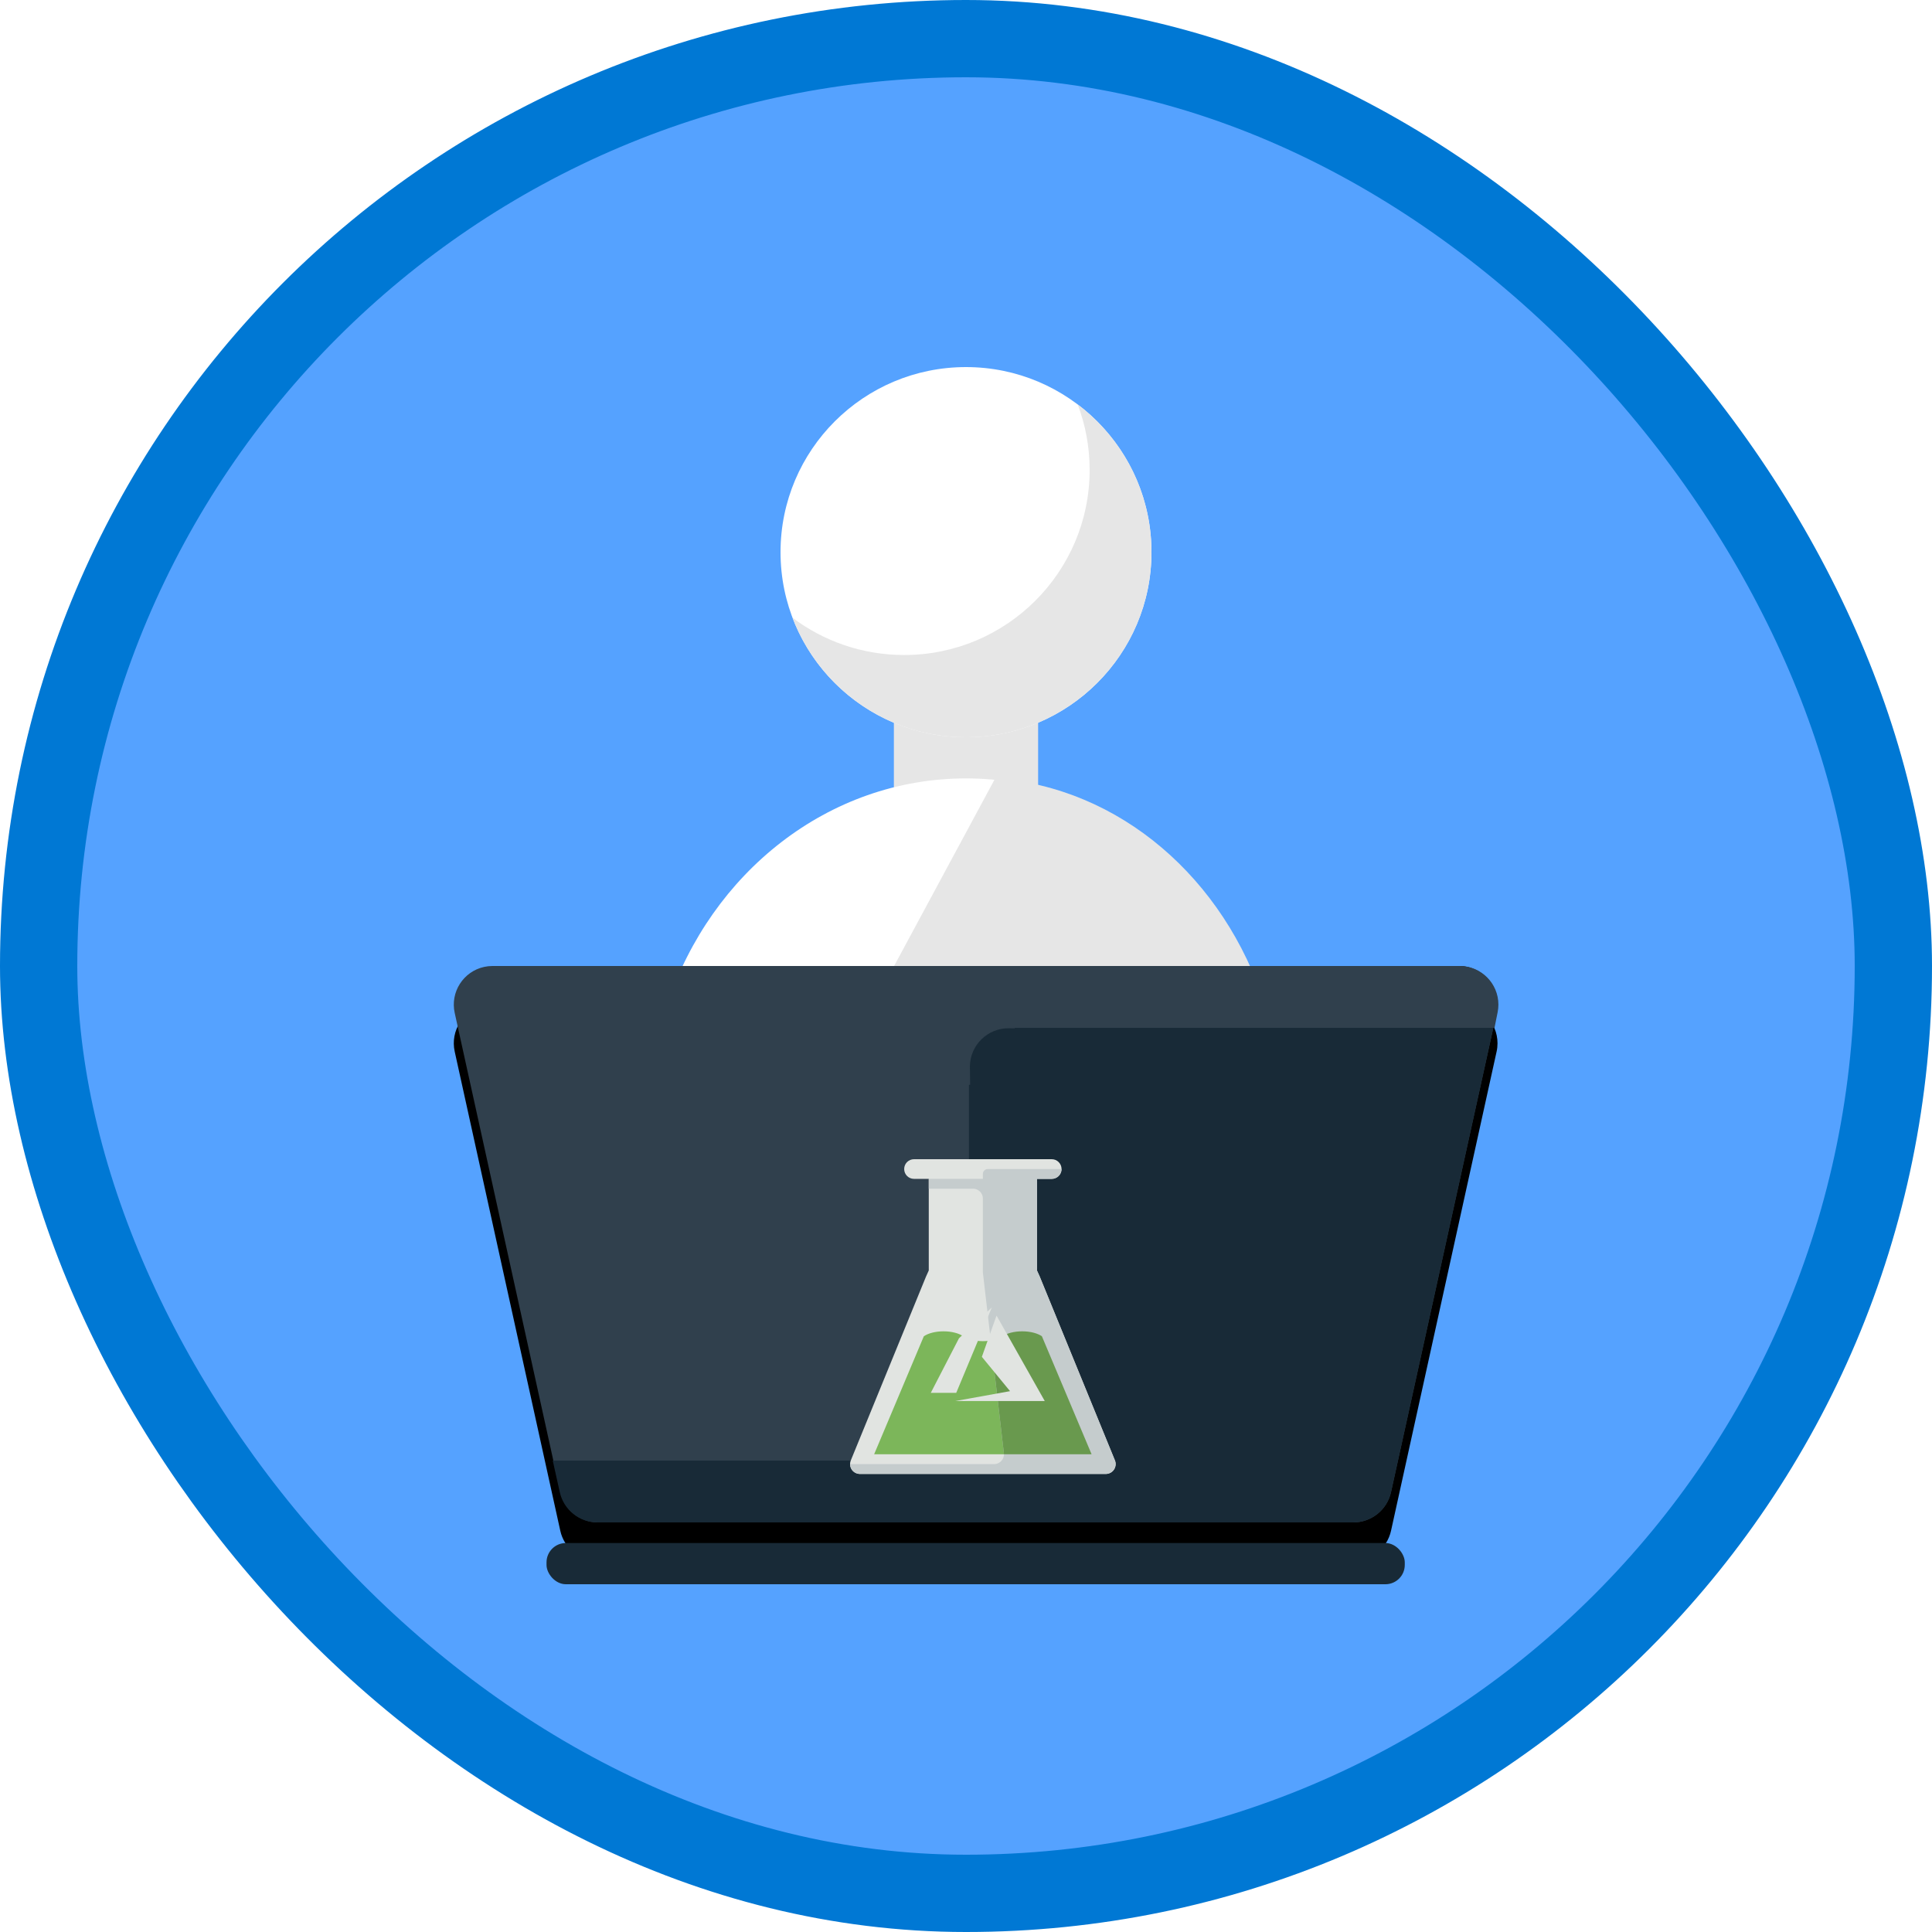 <?xml version="1.0" encoding="UTF-8"?>
<svg width="100px" height="100px" viewBox="0 0 100 100" version="1.1" xmlns="http://www.w3.org/2000/svg" xmlns:xlink="http://www.w3.org/1999/xlink">
    <!-- Generator: Sketch 53.2 (72643) - https://sketchapp.com -->
    <title>Publish a Machine Learning Experiment with Microsoft Azure Machine Learning Studio/create-an-azure-machine-learning-studio-account</title>
    <desc>Created with Sketch.</desc>
    <defs>
        <rect id="path-1" x="0" y="0" width="96" height="96" rx="48"></rect>
        <filter x="-12.5%" y="-12.1%" width="125.0%" height="130.3%" filterUnits="objectBoundingBox" id="filter-3">
            <feOffset dx="0" dy="2" in="SourceAlpha" result="shadowOffsetOuter1"></feOffset>
            <feColorMatrix values="0 0 0 0 0   0 0 0 0 0   0 0 0 0 0  0 0 0 0.1 0" type="matrix" in="shadowOffsetOuter1" result="shadowMatrixOuter1"></feColorMatrix>
            <feMerge>
                <feMergeNode in="shadowMatrixOuter1"></feMergeNode>
                <feMergeNode in="SourceGraphic"></feMergeNode>
            </feMerge>
        </filter>
        <path d="M31.467,33 C29.203,26.188 23.135,21.29 16.001,21.29 C8.865,21.29 2.8,26.188 0.533,33 L31.467,33" id="path-4"></path>
        <filter x="-3.2%" y="-8.5%" width="106.5%" height="134.2%" filterUnits="objectBoundingBox" id="filter-5">
            <feOffset dx="0" dy="2" in="SourceAlpha" result="shadowOffsetOuter1"></feOffset>
            <feColorMatrix values="0 0 0 0 0   0 0 0 0 0   0 0 0 0 0  0 0 0 0.1 0" type="matrix" in="shadowOffsetOuter1"></feColorMatrix>
        </filter>
        <path d="M2.489,0 L52.511,-1.33226763e-15 C53.616,-1.53517375e-15 54.511,0.895 54.511,2 C54.511,2.145 54.496,2.289 54.464,2.43 L49,27.23 C48.798,28.147 47.985,28.8 47.047,28.8 L7.953,28.8 C7.015,28.8 6.202,28.147 6,27.23 L0.536,2.43 C0.298,1.352 0.98,0.285 2.058,0.047 C2.2,0.016 2.344,4.70676214e-16 2.489,4.4408921e-16 Z" id="path-6"></path>
        <filter x="-0.9%" y="-3.5%" width="101.9%" height="113.9%" filterUnits="objectBoundingBox" id="filter-7">
            <feOffset dx="0" dy="2" in="SourceAlpha" result="shadowOffsetOuter1"></feOffset>
            <feColorMatrix values="0 0 0 0 0   0 0 0 0 0   0 0 0 0 0  0 0 0 0.1 0" type="matrix" in="shadowOffsetOuter1"></feColorMatrix>
        </filter>
        <filter x="-28.6%" y="-23.5%" width="157.1%" height="147.1%" filterUnits="objectBoundingBox" id="filter-8">
            <feOffset dx="0" dy="2" in="SourceAlpha" result="shadowOffsetOuter1"></feOffset>
            <feColorMatrix values="0 0 0 0 0   0 0 0 0 0   0 0 0 0 0  0 0 0 0.098 0" type="matrix" in="shadowOffsetOuter1" result="shadowMatrixOuter1"></feColorMatrix>
            <feMerge>
                <feMergeNode in="shadowMatrixOuter1"></feMergeNode>
                <feMergeNode in="SourceGraphic"></feMergeNode>
            </feMerge>
        </filter>
    </defs>
    <g id="Badges" stroke="none" stroke-width="1" fill="none" fill-rule="evenodd">
        <g id="Publish-a-Machine-Learning-Experiment-with-Microsoft-Azure-Machine-Learning-Studio" transform="translate(-50, -260)">
            <g id="Publish-a-Machine-Learning-Experiment-with-Microsoft-Azure-Machine-Learning-Studio/create-an-azure-machine-learning-studio-account" transform="translate(50, 260)">
                <g id="Mask" transform="translate(2, 2)">
                    <mask id="mask-2" fill="white">
                        <use xlink:href="#path-1"></use>
                    </mask>
                    <use id="BG" fill="#55A2FF" xlink:href="#path-1"></use>
                    <g id="Person" filter="url(#filter-3)" mask="url(#mask-2)">
                        <g transform="translate(32, 15)">
                            <path d="M16,27.677 C13.935,27.677 12.267,26.058 12.267,24.055 L12.267,13.197 C12.267,11.2 13.935,9.581 16,9.581 C18.061,9.581 19.733,11.2 19.733,13.197 L19.733,24.055 C19.733,26.058 18.061,27.677 16,27.677" id="Fill-304" fill="#E6E6E6" fill-rule="evenodd"></path>
                            <path d="M25.6,9.581 C25.6,14.869 21.296,19.161 16,19.161 C10.694,19.161 6.4,14.869 6.4,9.581 C6.4,4.292 10.694,0 16,0 C21.296,0 25.6,4.292 25.6,9.581" id="Fill-305" fill="#FFFFFF" fill-rule="evenodd"></path>
                            <path d="M7.019,12.972 C8.626,14.184 10.629,14.903 12.8,14.903 C18.096,14.903 22.4,10.611 22.4,5.323 C22.4,4.13 22.181,2.988 21.781,1.934 C24.1,3.684 25.6,6.458 25.6,9.581 C25.6,14.869 21.296,19.161 16,19.161 C11.892,19.161 8.391,16.588 7.019,12.972 Z" id="Combined-Shape" fill="#E6E6E6" fill-rule="evenodd"></path>
                            <g id="Fill-307" fill="none">
                                <use fill="black" fill-opacity="1" filter="url(#filter-5)" xlink:href="#path-4"></use>
                                <use fill="#FFFFFF" fill-rule="evenodd" xlink:href="#path-4"></use>
                            </g>
                            <path d="M17.51,21.29 L11.2,33 L31.467,33 C29.384,26.479 23.967,21.75 17.51,21.29" id="Fill-321" fill="#E6E6E6" fill-rule="evenodd"></path>
                        </g>
                    </g>
                    <rect id="Rectangle" fill="#55A2FF" fill-rule="nonzero" mask="url(#mask-2)" x="30" y="47" width="37" height="1"></rect>
                    <g id="Laptop" mask="url(#mask-2)">
                        <g transform="translate(21, 48)">
                            <g id="Rectangle" fill="none" fill-rule="nonzero">
                                <use fill="black" fill-opacity="1" filter="url(#filter-7)" xlink:href="#path-6"></use>
                                <use fill="#30404D" xlink:href="#path-6"></use>
                            </g>
                            <path d="M27.153,27.055 L29.395,27.055 L29.278,28.8 L7.926,28.8 C6.989,28.8 6.178,28.149 5.974,27.234 L5.61,25.6 L26.088,25.6 C26.57,25.393 26.955,25.001 27.153,24.514 L27.153,1.77635684e-15 L52.51,1.33226763e-15 C53.615,1.1293615e-15 54.51,0.895 54.51,2 C54.51,2.145 54.495,2.289 54.463,2.43 L48.999,27.23 C48.797,28.147 47.984,28.8 47.045,28.8 L27.153,28.8 L27.153,27.055 Z" id="Combined-Shape" fill="#182A37" fill-rule="nonzero"></path>
                            <rect id="Rectangle" fill="#182A37" fill-rule="nonzero" x="5.288" y="29.867" width="44.423" height="2.133" rx="1"></rect>
                            <path d="M26.442,0.003 L52.556,0 C53.661,0 54.557,0.895 54.557,2 C54.557,2.133 54.543,2.265 54.517,2.395 L54.355,3.203 L26.442,3.203 L26.442,0.003 Z" id="Rectangle" fill="#30404D" fill-rule="nonzero"></path>
                            <path d="M24.327,5.057 L24.637,5.061 C25.741,5.073 26.647,4.187 26.659,3.083 C26.659,3.066 26.659,3.05 26.658,3.033 L26.646,2.133 L29.534,2.133 L29.534,6.148 L24.923,6.148" id="Path-73" fill="#30404D" fill-rule="nonzero" transform="translate(26.93, 4.141) rotate(-180) translate(-26.93, -4.141) "></path>
                            <g id="azure-machine-learning" stroke-width="1" fill="none" fill-rule="evenodd" transform="translate(21, 8)">
                                <g id="Chemestry">
                                    <g id="Group-3" filter="url(#filter-8)">
                                        <path d="M13.703,15.578 L9.817,6.078 C9.763,5.956 9.717,5.849 9.673,5.758 L9.673,1.018 L10.437,1.018 C10.718,1.018 10.946,0.79 10.946,0.509 C10.946,0.228 10.718,0 10.437,0 L3.309,0 C3.028,0 2.8,0.228 2.8,0.509 C2.8,0.79 3.028,1.018 3.309,1.018 L4.073,1.018 L4.073,5.758 C4.029,5.849 3.982,5.956 3.929,6.078 L0.043,15.578 C-0.026,15.735 -0.011,15.917 0.083,16.061 C0.177,16.204 0.338,16.291 0.509,16.291 L13.237,16.291 C13.408,16.291 13.569,16.204 13.662,16.061 C13.756,15.917 13.772,15.735 13.703,15.578" id="Fill-103" fill="#E1E4E1"></path>
                                        <path d="M7.891,9.164 C8.116,9.01 8.488,8.909 8.909,8.909 C9.331,8.909 9.703,9.01 9.928,9.164 L12.501,15.273 L1.245,15.273 L3.818,9.164 C4.043,9.01 4.415,8.909 4.837,8.909 C5.258,8.909 5.631,9.01 5.855,9.164 C6.079,9.317 6.451,9.418 6.873,9.418 C7.295,9.418 7.667,9.317 7.891,9.164" id="Fill-104" fill="#7CB65A"></path>
                                        <path d="M13.703,15.578 L9.817,6.078 C9.763,5.956 9.717,5.849 9.673,5.758 L9.673,1.018 L10.437,1.018 C10.718,1.018 10.946,0.79 10.946,0.509 L7.128,0.509 C6.987,0.509 6.873,0.623 6.873,0.764 L6.873,1.018 L4.073,1.018 L4.073,1.527 L6.364,1.527 C6.645,1.527 6.873,1.755 6.873,2.036 L6.873,5.825 C6.873,5.845 6.874,5.864 6.876,5.884 L7.961,15.214 C7.997,15.516 7.76,15.782 7.456,15.782 L0.004,15.782 C0.004,15.88 0.029,15.977 0.083,16.061 C0.177,16.204 0.338,16.291 0.509,16.291 L13.237,16.291 C13.408,16.291 13.569,16.204 13.662,16.061 C13.756,15.917 13.772,15.735 13.703,15.578" id="Fill-107" fill="#C5CCCD"></path>
                                        <path d="M8.909,8.909 C8.488,8.909 8.116,9.01 7.891,9.164 C7.744,9.264 7.529,9.339 7.283,9.381 L7.961,15.214 C7.964,15.234 7.962,15.253 7.962,15.273 L12.501,15.273 L9.928,9.164 C9.703,9.01 9.331,8.909 8.909,8.909" id="Fill-108" fill="#69994E"></path>
                                    </g>
                                </g>
                                <g id="Azure-Logo" transform="translate(4.073, 9.673)" fill="#E1E4E1">
                                    <polygon id="Path" points="1.369 4.845 6.004 4.845 3.508 0.421 2.748 2.557 4.207 4.333"></polygon>
                                    <polygon id="Path" points="3.265 0 1.563 1.597 0.105 4.419 1.42 4.419 1.42 4.424"></polygon>
                                </g>
                            </g>
                        </g>
                    </g>
                </g>
                <g id="Azure-Border" stroke="#0078D4" stroke-width="4">
                    <rect x="2" y="2" width="96" height="96" rx="48"></rect>
                </g>
            </g>
        </g>
    </g>
</svg>
